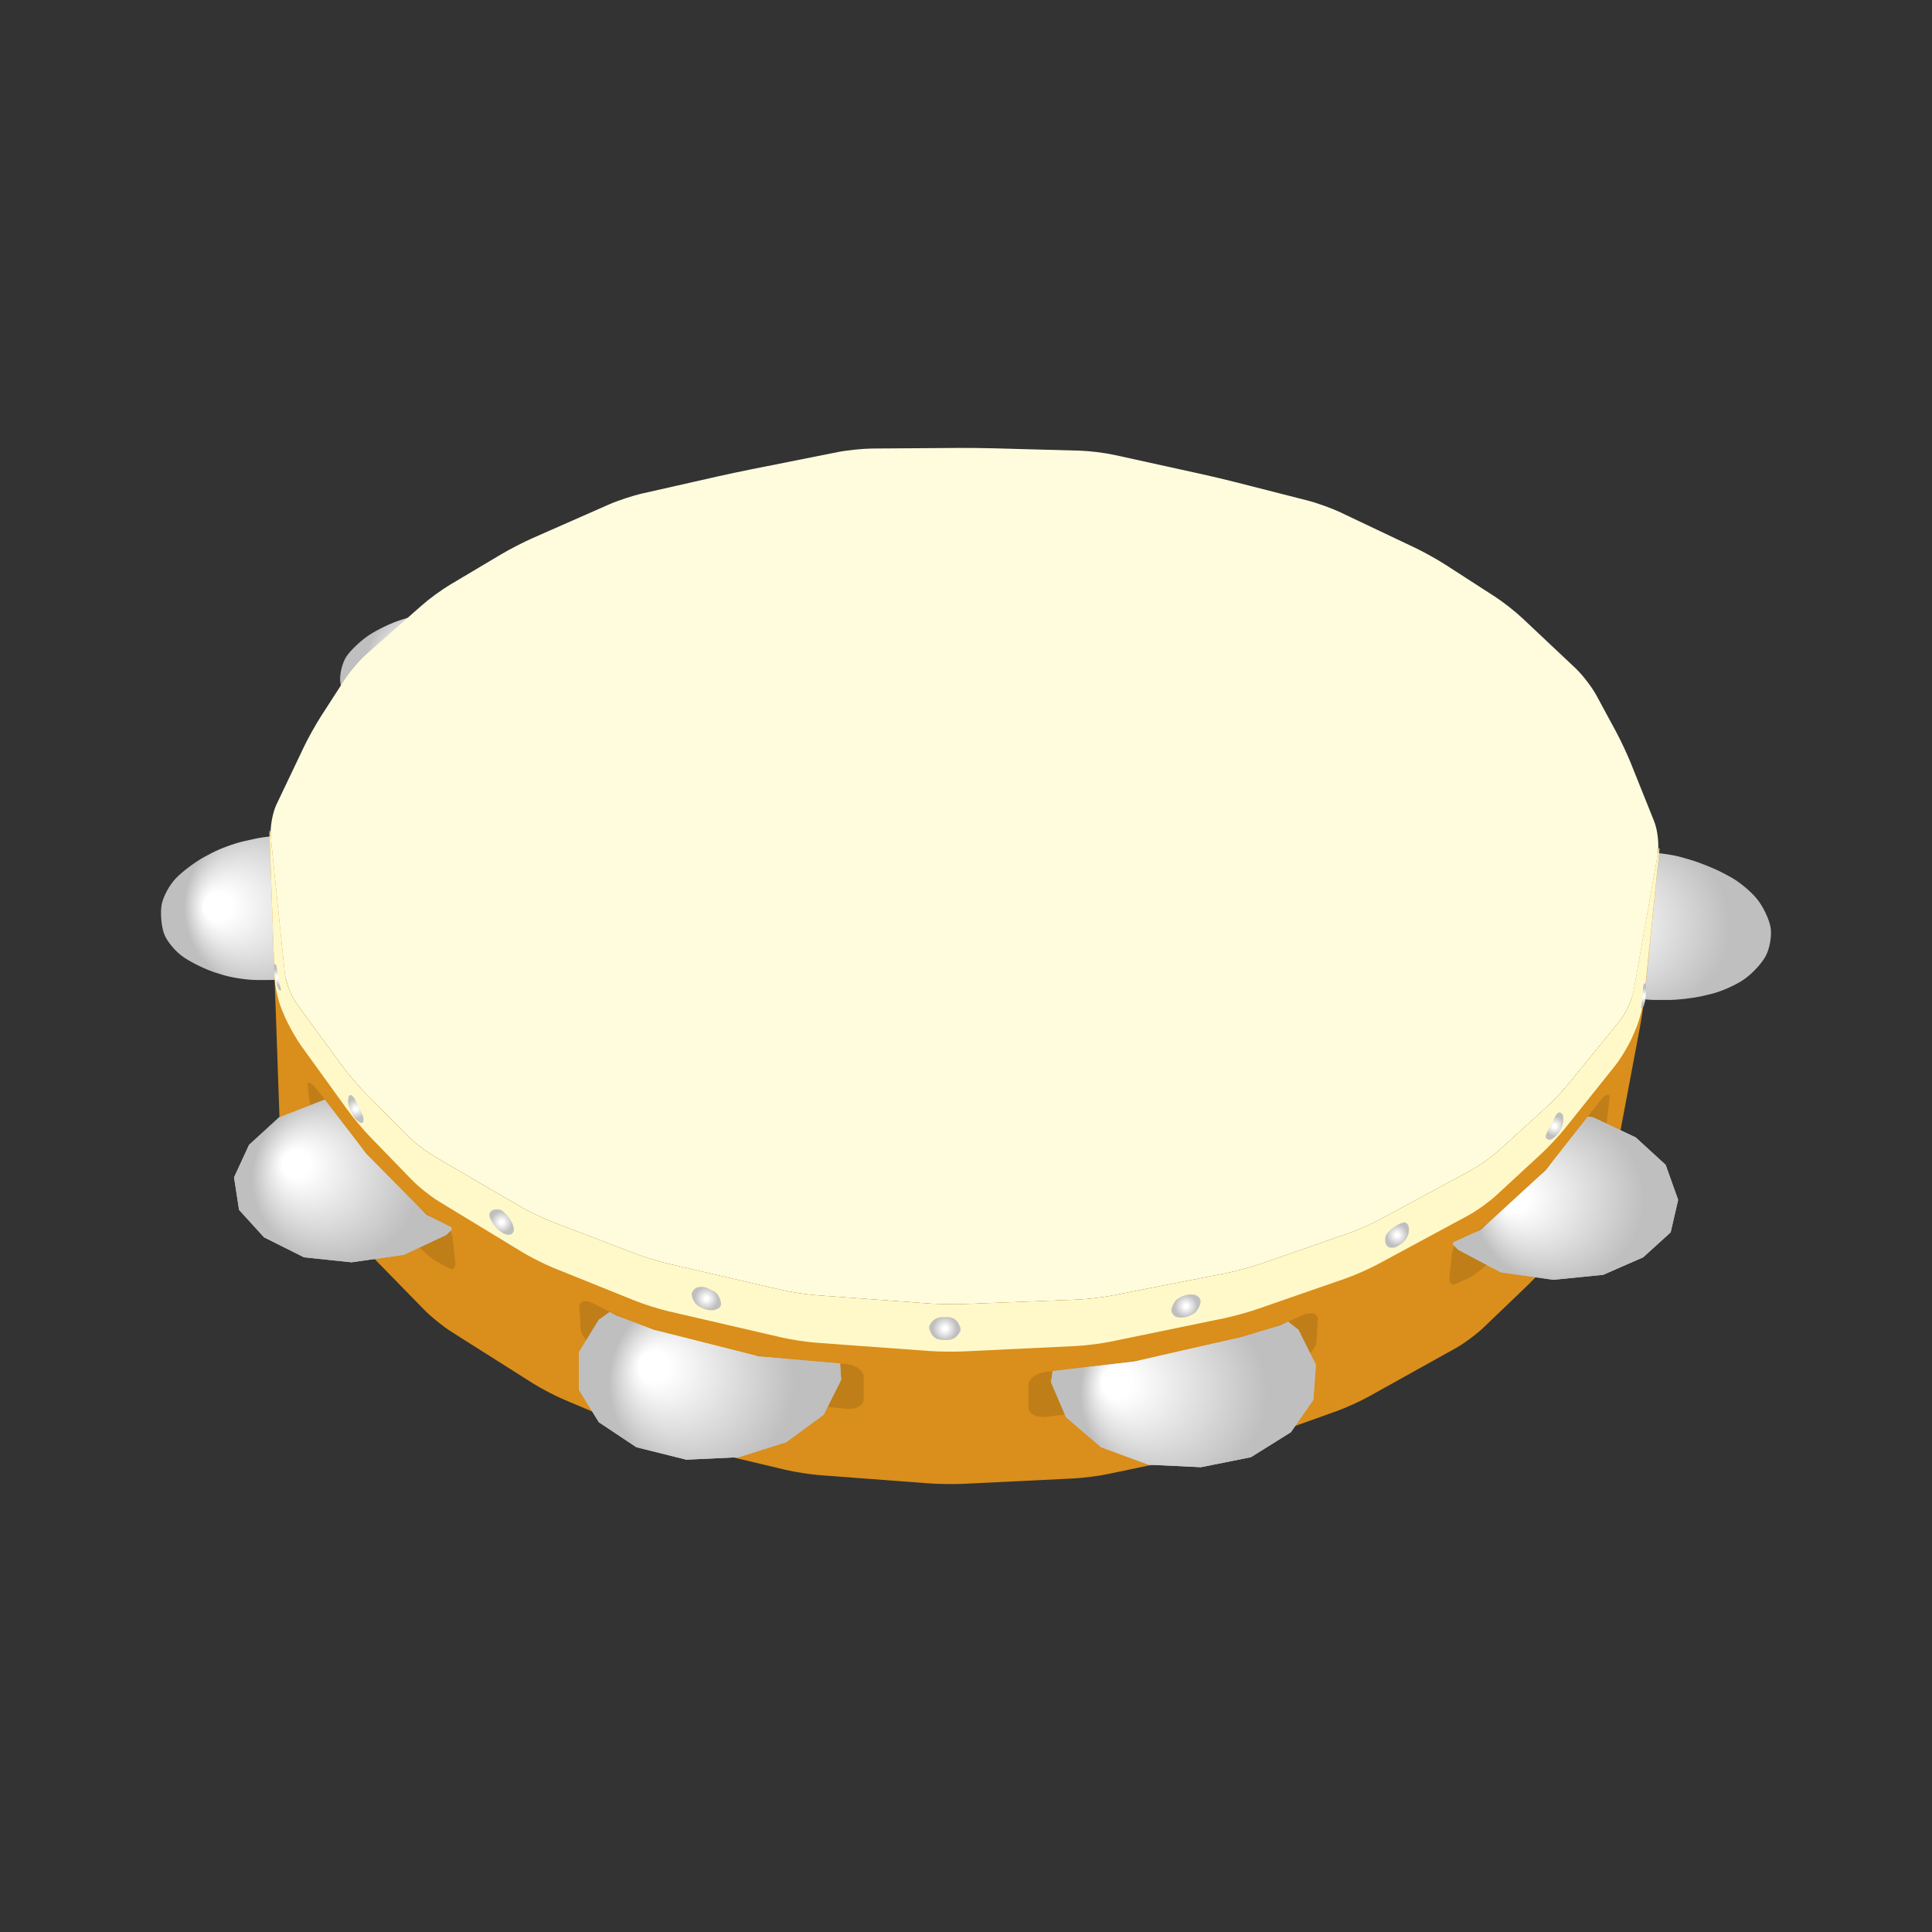 <svg:svg xmlns:dc="http://purl.org/dc/elements/1.1/" xmlns:ns2="http://web.resource.org/cc/" xmlns:rdf="http://www.w3.org/1999/02/22-rdf-syntax-ns#" xmlns:svg="http://www.w3.org/2000/svg" height="939.916" id="Layer_1" version="1.0" viewBox="-267.682 -330.136 939.916 939.916" width="939.916" xml:space="preserve">
<svg:rect x="-267.682" y="-330.136" width="939.916" height="939.916" fill="#333333" stroke="none"/>
<svg:g id="g3">
	<svg:g id="g5">
		<svg:g id="g7">
			<svg:radialGradient cx="-49.282" cy="-2.25" fx="-76.902" fy="-3.596" gradientUnits="userSpaceOnUse" id="SVGID_1_" r="43.552">
				<svg:stop id="stop10" offset=".143" stop-color="#fff" />
				<svg:stop id="stop12" offset=".874" stop-color="#bfbfbf" />
			</svg:radialGradient>
			<svg:path d="m-88.401-20.966c-3.892 2.594-8.717 7.178-10.722 10.186-2.007 3.008-3.377 8.478-3.037 12.155 0.33 3.677 2.52 9.147 4.86 12.155s7.729 7.074 11.976 9.034l0.36 0.166c4.246 1.96 11.489 4.229 16.095 5.042l3.914 0.69c4.606 0.812 12.175 1.03 16.82 0.484l3.771-0.443c4.645-0.546 12.098-2.135 16.562-3.53l3.216-1.005c4.464-1.395 11.301-4.659 15.192-7.254l0.434-0.289c3.893-2.595 8.445-7.452 10.116-10.795s2.766-8.813 2.432-12.155-2.796-8.539-5.47-11.547-8.337-7.074-12.583-9.034l-0.357-0.165c-4.247-1.96-11.482-4.269-16.08-5.13l-2.733-0.513c-4.597-0.861-12.156-1.092-16.797-0.512l-2.57 0.321c-4.641 0.58-12.091 2.196-16.555 3.591l-3.215 1.005c-4.464 1.395-11.301 4.659-15.192 7.253l-0.437 0.29z" fill="url(#SVGID_1_)" id="path14" />
		</svg:g>
		<svg:g id="g16">
				<svg:radialGradient cx="-132.17" cy="111.38" fx="-166.74" fy="110.97" gradientUnits="userSpaceOnUse" id="SVGID_2_" r="47.499">
				<svg:stop id="stop19" offset=".143" stop-color="#fff" />
				<svg:stop id="stop21" offset=".874" stop-color="#bfbfbf" />
			</svg:radialGradient>
			<svg:path d="m-105.59 78.666c-4.47-1.395-11.95-2.537-16.62-2.537h-4.87c-4.68 0-12.24 0.83-16.81 1.845l-5.28 1.173c-4.56 1.015-11.67 3.646-15.8 5.847l-3.23 1.72c-4.12 2.201-10.21 6.708-13.51 10.015l-0.13 0.129c-3.31 3.302-6.56 9.292-7.23 13.302-0.67 4.02-0.12 10.31 1.21 13.98 1.34 3.68 5.62 8.81 9.51 11.4l0.44 0.29c3.89 2.6 10.72 5.86 15.19 7.26l3.21 1c4.47 1.4 11.95 2.54 16.62 2.54h6.09c4.68 0 12.24-0.83 16.81-1.85l5.27-1.17c4.57-1.01 11.68-3.64 15.807-5.84l3.226-1.73c4.127-2.2 9.927-6.96 12.889-10.58l0.17-0.21c2.962-3.62 6.206-9.59 7.208-13.26 1.002-3.68 0.182-9.7-1.824-13.374-2.006-3.677-6.655-8.873-10.332-11.547s-10.337-6.003-14.804-7.398l-3.21-1.005z" fill="url(#SVGID_2_)" id="path23" />
		</svg:g>
		<svg:g id="g25">
				<svg:radialGradient cx="536.36" cy="120.49" fx="502.28" fy="116.94" gradientUnits="userSpaceOnUse" id="SVGID_3_" r="47.95">
				<svg:stop id="stop28" offset=".143" stop-color="#fff" />
				<svg:stop id="stop30" offset=".874" stop-color="#bfbfbf" />
			</svg:radialGradient>
			<svg:path d="m478.85 119.28c0.33 3.68 2.8 9.69 5.47 13.37 2.68 3.68 8.14 8.65 12.15 11.06l3.65 2.19c4.01 2.4 10.98 5.4 15.49 6.65l5.49 1.52c4.5 1.26 12.02 2.28 16.7 2.28h6.08c4.68 0 12.23-0.88 16.78-1.95l4.11-0.96c4.56-1.08 11.47-4.08 15.36-6.67l0.43-0.29c3.89-2.59 8.72-7.72 10.72-11.4 2.01-3.68 3.1-9.97 2.43-13.98s-3.63-10.25-6.6-13.87l-0.17-0.21c-2.96-3.62-8.76-8.384-12.88-10.584l-3.23-1.721c-4.13-2.201-11.18-5.082-15.66-6.401l-4.35-1.279c-4.49-1.32-11.98-2.4-16.66-2.4h-6.09c-4.68 0-12.22 0.928-16.75 2.063l-2.95 0.737c-4.54 1.135-11.43 4.186-15.33 6.78l-0.43 0.29c-3.89 2.595-8.72 7.725-10.72 11.405-2.01 3.67-3.37 9.69-3.04 13.37z" fill="url(#SVGID_3_)" id="path32" />
		</svg:g>
	</svg:g>
</svg:g>
<svg:g id="g34">
	<svg:path d="m316.78-99.515c4.57 1.004 12.02 2.771 16.55 3.927l35.18 8.969c4.53 1.156 11.69 3.741 15.92 5.746l36.29 17.219c4.23 2.005 10.9 5.721 14.83 8.257l24 15.495c3.93 2.537 9.93 7.236 13.34 10.442l25.9 24.397c3.41 3.207 8.01 9.197 10.23 13.312l9.55 17.657c2.22 4.115 5.46 11.033 7.2 15.375l11.3 28.171c1.74 4.341 2.5 11.662 1.69 16.268l-4.34 24.58c-0.81 4.6-2.14 12.14-2.96 16.75l-4.33 24.57c-0.82 4.61-3.9 11.35-6.85 14.98l-24.52 30.15c-2.95 3.63-8.2 9.17-11.66 12.32l-22.66 20.57c-3.46 3.15-9.66 7.54-13.78 9.76l-43.98 23.73c-4.12 2.22-11.1 5.29-15.52 6.82l-42.88 14.89c-4.42 1.53-11.79 3.52-16.38 4.42l-55.63 10.91c-4.59 0.9-12.17 1.79-16.85 1.97l-55.32 2.17c-4.68 0.19-12.32 0.05-16.98-0.29l-54.76-4.02c-4.66-0.34-12.2-1.49-16.76-2.54l-55.148-12.77c-4.557-1.06-11.857-3.29-16.225-4.97l-40.639-15.59c-4.367-1.67-11.244-4.97-15.283-7.33l-41.836-24.44c-4.039-2.36-10.032-7.02-13.318-10.34l-20.26-20.52c-3.286-3.33-8.237-9.14-11.001-12.91l-22.16-30.24c-2.76-3.77-5.42-10.67-5.89-15.32l-2.52-24.41c-0.48-4.65-1.26-12.26-1.74-16.92l-2.51-24.404c-0.48-4.652 0.77-11.914 2.79-16.135l13.34-27.998c2.01-4.222 5.74-10.892 8.27-14.821l11.44-17.723c2.539-3.929 7.484-9.676 10.992-12.77l26.749-23.591c3.508-3.094 9.667-7.582 13.686-9.973l24.888-14.807c4.02-2.392 10.81-5.891 15.09-7.776l37.31-16.438c4.28-1.885 11.515-4.272 16.077-5.304l36.286-8.205c4.562-1.031 12.047-2.625 16.634-3.535l42.268-8.42c4.59-0.92 12.17-1.69 16.85-1.73l41.94-0.29c4.68-0.03 12.33 0.05 17 0.18l41.96 1.15c4.67 0.13 12.23 1.06 16.8 2.07l42.34 9.305z" fill="#fffcde" id="path36" />
</svg:g>
<svg:g id="g38">
	<svg:path d="m440.42 325.8c4.09-2.28 10.2-6.79 13.57-10.02l21.76-20.85c3.38-3.24 8.48-8.91 11.35-12.61l23.62-30.51c2.86-3.7 5.91-10.49 6.78-15.08l4.75-25.22c0.86-4.6 2.28-12.12 3.15-16.72l4.75-25.22c0.87-4.6 1.96-12.16 2.43-16.82l2.54-25.01c0.47-4.65 1.24-12.27 1.72-16.92l2.54-25.015c0.47-4.653 0.19-4.692-0.62-0.086l-4.34 24.581c-0.81 4.6-2.14 12.14-2.96 16.75l-4.33 24.57c-0.82 4.61-3.9 11.35-6.85 14.98l-24.52 30.15c-2.95 3.63-8.2 9.17-11.66 12.31l-22.66 20.58c-3.46 3.15-9.66 7.54-13.78 9.76l-43.98 23.72c-4.12 2.23-11.1 5.3-15.52 6.83l-42.88 14.89c-4.42 1.53-11.79 3.52-16.38 4.42l-55.63 10.91c-4.59 0.9-12.17 1.79-16.85 1.97l-55.32 2.17c-4.68 0.18-12.32 0.05-16.98-0.29l-54.76-4.02c-4.66-0.34-12.2-1.49-16.76-2.54l-55.148-12.78c-4.557-1.05-11.857-3.28-16.225-4.96l-40.639-15.59c-4.367-1.67-11.244-4.97-15.283-7.33l-41.836-24.44c-4.039-2.36-10.032-7.02-13.318-10.34l-20.26-20.52c-3.286-3.33-8.237-9.14-11.001-12.91l-22.16-30.24c-2.76-3.77-5.42-10.67-5.89-15.32l-2.52-24.41c-0.48-4.65-1.26-12.26-1.74-16.92l-2.51-24.404c-0.48-4.652-0.74-4.635-0.57 0.04l2.13 60.614c0.17 4.68 0.43 12.33 0.6 17l2.13 60.62c0.17 4.67 2.61 11.55 5.43 15.28l27.729 36.65c2.822 3.73 7.805 9.52 11.074 12.86l26.099 26.71c3.269 3.35 9.177 8.13 13.129 10.63l39.719 25.14c3.952 2.5 10.709 6.04 15.017 7.86l38.428 16.27c4.307 1.82 11.554 4.2 16.104 5.28l53.341 12.68c4.55 1.08 12.09 2.25 16.76 2.6l52.93 3.99c4.66 0.35 12.3 0.46 16.97 0.23l53.51-2.62c4.68-0.23 12.24-1.2 16.82-2.16l53.85-11.29c4.58-0.97 11.93-3.04 16.33-4.62l41.12-14.73c4.4-1.57 11.35-4.73 15.44-7l42.26-23.53z" fill="#da8e1b" id="path40" />
</svg:g>
<svg:title id="title42">tambourine a.aoi</svg:title>
<svg:g id="g44">
	<svg:g id="g46">
		<svg:g id="g48">
			<svg:path d="m440.26 294.62c-1.84 0.83-3.07-0.95-2.74-3.96 0.34-3 0.88-7.93 1.22-10.93 0.33-3.01 2.11-6.16 3.95-6.99 1.84-0.84 4.85-2.21 6.69-3.04 1.84-0.84 6.16-4.11 9.61-7.27l19.06-17.48c3.45-3.16 8.63-8.76 11.52-12.44l21.11-26.92c2.88-3.68 4.97-4.23 4.64-1.23-0.34 3.01-0.88 7.94-1.22 10.94-0.33 3.01-2.97 8.48-5.85 12.16l-21.11 26.93c-2.89 3.68-8.07 9.28-11.52 12.44l-19.06 17.48c-3.45 3.16-7.78 6.43-9.62 7.27-1.83 0.83-4.84 2.2-6.68 3.04z" fill="#c07e18" id="path50" />
		</svg:g>
		<svg:g id="g52">
			<svg:path d="m-117.96 198.39c-0.34-2.85 1.72-2.13 4.56 1.58l18.831 24.58c2.844 3.72 7.858 9.48 11.143 12.81l17.229 17.47c3.284 3.33 7.339 6.74 9.01 7.57 1.671 0.84 4.406 2.21 6.077 3.04 1.671 0.84 3.312 3.98 3.646 6.99s0.881 7.93 1.216 10.94c0.334 3.01-0.896 4.65-2.735 3.65-1.838-1-4.846-2.65-6.685-3.65s-6.001-4.57-9.25-7.94l-16.75-17.34c-3.249-3.37-8.203-9.18-11.01-12.92l-18.362-24.48c-2.8-3.74-5.37-9.13-5.71-11.97-0.33-2.84-0.88-7.49-1.21-10.33z" fill="#c07e18" id="path54" />
		</svg:g>
		<svg:g id="g56">
			<svg:path d="m241.16 359.14c-4.65 0.56-8.45-1.45-8.45-4.46v-10.94c0-3.01 3.8-5.92 8.45-6.46l34.77-4.09c4.64-0.55 12.17-1.85 16.73-2.88l35.08-7.98c4.56-1.04 11.95-2.99 16.43-4.34l2.56-0.77c4.48-1.35 11.63-4.02 15.89-5.95l3.34-1.51c4.26-1.92 7.62-1.04 7.45 1.97s-0.44 7.93-0.61 10.94-3.79 7.05-8.05 8.97l-3.34 1.51c-4.27 1.92-11.42 4.6-15.9 5.95l-2.55 0.77c-4.48 1.35-11.88 3.31-16.43 4.36l-34.48 7.93c-4.56 1.05-12.09 2.36-16.73 2.92l-34.16 4.06z" fill="#c07e18" id="path58" />
		</svg:g>
		<svg:g id="g60">
			<svg:path d="m14.832 316.59c0.167 3.01 3.727 7.19 7.91 9.28l3.021 1.51c4.183 2.09 11.224 5.05 15.646 6.57l2.153 0.74c4.422 1.53 11.735 3.77 16.252 4.98l34.02 9.15c4.517 1.22 12.016 2.6 16.676 3.06l33.52 3.37c4.65 0.47 8.46-1.61 8.46-4.62v-10.94c0-3.01-3.81-5.8-8.47-6.21l-34.11-2.98c-4.66-0.41-12.182-1.68-16.715-2.83l-34.567-8.78c-4.533-1.15-11.822-3.44-16.197-5.1l-2.322-0.87c-4.375-1.66-11.332-4.81-15.458-7.01l-3.226-1.72c-4.127-2.21-7.367-1.55-7.2 1.46s0.44 7.94 0.607 10.94z" fill="#c07e18" id="path62" />
		</svg:g>
	</svg:g>
</svg:g>
<svg:g id="g64">
	<svg:path d="m-129.17 143.03c0.48 4.65 3.14 11.55 5.9 15.32l22.16 30.24c2.764 3.77 7.714 9.58 11 12.91l20.26 20.52c3.286 3.32 9.279 7.98 13.318 10.34l41.836 24.44c4.039 2.35 10.916 5.66 15.283 7.33l40.642 15.59c4.367 1.67 11.668 3.91 16.225 4.96l55.146 12.77c4.56 1.06 12.1 2.2 16.77 2.55l54.75 4.02c4.66 0.34 12.3 0.47 16.98 0.29l55.33-2.17c4.67-0.19 12.25-1.07 16.84-1.97l55.63-10.91c4.59-0.9 11.96-2.89 16.38-4.42l42.88-14.89c4.42-1.53 11.4-4.61 15.52-6.83l43.98-23.72c4.12-2.23 10.32-6.62 13.78-9.76l22.66-20.58c3.47-3.14 8.71-8.68 11.66-12.31l24.52-30.16c2.96-3.63 6.04-10.36 6.85-14.97l3.25-18.42c0.81-4.6 2.14-12.14 2.96-16.75l5.42-30.732c0.81-4.606 1.08-4.568 0.6 0.084l-7.06 68.498c-0.47 4.66-2.38 11.98-4.22 16.27l-1.5 3.49c-1.85 4.3-5.75 10.8-8.67 14.46l-24.03 30.06c-2.92 3.66-8.11 9.24-11.55 12.42l-22.15 20.46c-3.44 3.18-9.61 7.59-13.73 9.81l-43.98 23.73c-4.12 2.22-11.1 5.29-15.52 6.83l-42.89 14.88c-4.41 1.54-11.78 3.57-16.36 4.51l-55.06 11.35c-4.58 0.95-12.15 1.9-16.82 2.13l-54.72 2.63c-4.68 0.22-12.32 0.13-16.98-0.22l-54.75-4.02c-4.67-0.34-12.21-1.49-16.77-2.54l-55.145-12.77c-4.557-1.06-11.834-3.35-16.172-5.1l-39.53-15.93c-4.338-1.75-11.158-5.17-15.154-7.6l-40.773-24.79c-3.996-2.43-9.93-7.17-13.185-10.52l-20.373-21.02c-3.255-3.36-8.161-9.2-10.9-13l-22.248-30.78c-2.74-3.79-6.48-10.41-8.31-14.72l-1.31-3.09c-1.83-4.31-3.46-11.65-3.62-16.33l-2.38-67.569c-0.17-4.674 0.09-4.692 0.57-0.04l6.76 65.739z" fill="#fff9c9" id="path66" />
</svg:g>
<svg:g id="g68">
	<svg:g id="g70">
		<svg:g id="g72">
			<svg:radialGradient cx="493.98" cy="252.79" gradientUnits="userSpaceOnUse" id="SVGID_4_" r="47.826">
				<svg:stop id="stop75" offset=".143" stop-color="#fff" />
				<svg:stop id="stop77" offset=".874" stop-color="#bfbfbf" />
			</svg:radialGradient>
			<svg:polygon fill="url(#SVGID_4_)" id="polygon79" points="542.66 236.57 528.08 223.2 513.96 216.56 507.42 213.48 504.8 213.09 484.32 239.21 452.72 268.18 439.35 274.26 439.22 275.35 441.78 277.9 455.58 285.21 462.44 288.84 487.97 292.49 512.28 290.06 531.72 281.55 545.1 269.4 548.74 253.59" />
		</svg:g>
		<svg:g id="g81">
				<svg:radialGradient cx="493.98" cy="252.79" fx="464.88" fy="252.58" gradientUnits="userSpaceOnUse" id="SVGID_5_" r="47.826">
				<svg:stop id="stop84" offset=".143" stop-color="#fff" />
				<svg:stop id="stop86" offset=".874" stop-color="#bfbfbf" />
			</svg:radialGradient>
			<svg:polygon fill="url(#SVGID_5_)" id="polygon88" points="542.66 236.57 528.08 223.2 513.96 216.56 507.42 213.48 504.8 213.09 484.32 239.21 452.72 268.18 439.35 274.26 439.22 275.35 441.78 277.9 455.58 285.21 462.44 288.84 487.97 292.49 512.28 290.06 531.72 281.55 545.1 269.4 548.74 253.59" />
		</svg:g>
	</svg:g>
	<svg:g id="g90">
		<svg:g id="g92">
			<svg:radialGradient cx="-100.88" cy="244.44" gradientUnits="userSpaceOnUse" id="SVGID_6_" r="46.72">
				<svg:stop id="stop95" offset=".143" stop-color="#fff" />
				<svg:stop id="stop97" offset=".874" stop-color="#bfbfbf" />
			</svg:radialGradient>
			<svg:polygon fill="url(#SVGID_6_)" id="polygon99" points="-48.07 266.96 -54.148 263.92 -60.225 260.88 -89.397 231.3 -109.62 204.9 -110.06 204.97 -116.88 207.62 -131.94 213.48 -146.53 226.85 -153.82 242.65 -151.39 258.46 -139.23 271.82 -119.79 281.55 -96.693 283.98 -71.166 280.33 -63.615 276.78 -50.504 270.61 -47.948 268.06" />
		</svg:g>
		<svg:g id="g101">
				<svg:radialGradient cx="-100.88" cy="244.44" fx="-127.55" fy="234.74" gradientUnits="userSpaceOnUse" id="SVGID_7_" r="46.72">
				<svg:stop id="stop104" offset=".143" stop-color="#fff" />
				<svg:stop id="stop106" offset=".874" stop-color="#bfbfbf" />
			</svg:radialGradient>
			<svg:polygon fill="url(#SVGID_7_)" id="polygon108" points="-48.07 266.96 -54.148 263.92 -60.225 260.88 -89.397 231.3 -109.62 204.9 -110.06 204.97 -116.88 207.62 -131.94 213.48 -146.53 226.85 -153.82 242.65 -151.39 258.46 -139.23 271.82 -119.79 281.55 -96.693 283.98 -71.166 280.33 -63.615 276.78 -50.504 270.61 -47.948 268.06" />
		</svg:g>
	</svg:g>
	<svg:g id="g110">
		<svg:g id="g112">
			<svg:radialGradient cx="308.07" cy="348.27" gradientUnits="userSpaceOnUse" id="SVGID_8_" r="51.97">
				<svg:stop id="stop115" offset=".143" stop-color="#fff" />
				<svg:stop id="stop117" offset=".874" stop-color="#bfbfbf" />
			</svg:radialGradient>
			<svg:polygon fill="url(#SVGID_8_)" id="polygon119" points="370.18 329.19 363.98 316.8 359.02 312.9 354.87 314.77 336.03 320.44 284.37 332.19 244.43 336.89 243.65 342.32 250.39 358.04 250.94 359.34 267.96 373.93 291.05 382.44 316.58 383.65 340.89 378.79 360.34 366.64 371.28 350.83 372.49 333.82" />
		</svg:g>
		<svg:g id="g121">
				<svg:radialGradient cx="308.07" cy="348.27" fx="270.28" fy="341.77" gradientUnits="userSpaceOnUse" id="SVGID_9_" r="51.97">
				<svg:stop id="stop124" offset=".143" stop-color="#fff" />
				<svg:stop id="stop126" offset=".874" stop-color="#bfbfbf" />
			</svg:radialGradient>
			<svg:polygon fill="url(#SVGID_9_)" id="polygon128" points="370.18 329.19 363.98 316.8 359.02 312.9 354.87 314.77 336.03 320.44 284.37 332.19 244.43 336.89 243.65 342.32 250.39 358.04 250.94 359.34 267.96 373.93 291.05 382.44 316.58 383.65 340.89 378.79 360.34 366.64 371.28 350.83 372.49 333.82" />
		</svg:g>
	</svg:g>
	<svg:g id="g130">
		<svg:g id="g132">
			<svg:radialGradient cx="77.734" cy="344.09" gradientUnits="userSpaceOnUse" id="SVGID_10_" r="51.778">
				<svg:stop id="stop135" offset=".143" stop-color="#fff" />
				<svg:stop id="stop137" offset=".874" stop-color="#bfbfbf" />
			</svg:radialGradient>
			<svg:polygon fill="url(#SVGID_10_)" id="polygon139" points="141.02 333.22 101.44 329.76 50.386 316.8 32.154 309.91 28.906 308.18 23.644 311.94 16.876 322.94 13.92 327.74 13.92 345.97 23.644 361.77 41.875 373.93 66.185 380 91.711 378.79 114.81 371.5 133.04 358.12 134.93 354.34 141.55 341.11" />
		</svg:g>
		<svg:g id="g141">
				<svg:radialGradient cx="77.734" cy="344.09" fx="45.96" fy="333.12" gradientUnits="userSpaceOnUse" id="SVGID_11_" r="51.778">
				<svg:stop id="stop144" offset=".143" stop-color="#fff" />
				<svg:stop id="stop146" offset=".874" stop-color="#bfbfbf" />
			</svg:radialGradient>
			<svg:polygon fill="url(#SVGID_11_)" id="polygon148" points="141.02 333.22 101.44 329.76 50.386 316.8 32.154 309.91 28.906 308.18 23.644 311.94 16.876 322.94 13.92 327.74 13.92 345.97 23.644 361.77 41.875 373.93 66.185 380 91.711 378.79 114.81 371.5 133.04 358.12 134.93 354.34 141.55 341.11" />
		</svg:g>
	</svg:g>
</svg:g>
<svg:g id="g150">
	<svg:g id="g152">
		<svg:g id="g154">
			<svg:radialGradient cx="-132.72" cy="145.31" gradientUnits="userSpaceOnUse" id="SVGID_12_" r="4.725">
				<svg:stop id="stop157" offset=".143" stop-color="#fff" />
				<svg:stop id="stop159" offset=".874" stop-color="#bfbfbf" />
			</svg:radialGradient>
			<svg:path d="m-131.77 148.47c0.09 0.34 0.37 1.16 0.61 1.82s0.29 1.28 0.12 1.38-0.44 0.1-0.61 0c-0.16-0.1-0.42-0.44-0.57-0.76-0.16-0.31-0.4-0.83-0.54-1.14s-0.4-1.1-0.58-1.75c-0.18-0.64-0.4-1.67-0.48-2.27-0.08-0.61-0.24-1.75-0.35-2.54-0.11-0.8-0.25-1.97-0.3-2.61-0.06-0.64-0.03-1.34 0.06-1.56 0.09-0.21 0.41-0.24 0.71-0.05s0.54 0.59 0.55 0.89c0 0.3 0.09 0.88 0.19 1.28 0.11 0.4 0.27 1.24 0.35 1.87s0.27 1.97 0.41 2.98 0.34 2.11 0.43 2.46z" fill="url(#SVGID_12_)" id="path161" />
		</svg:g>
		<svg:g id="g163">
			<svg:radialGradient cx="531.95" cy="154.44" gradientUnits="userSpaceOnUse" id="SVGID_13_" r="4.46">
				<svg:stop id="stop166" offset=".143" stop-color="#fff" />
				<svg:stop id="stop168" offset=".874" stop-color="#bfbfbf" />
			</svg:radialGradient>
			<svg:path d="m530.75 160.42c-0.04-0.28-0.03-0.81 0.03-1.19 0.05-0.37 0.17-1.19 0.26-1.81 0.1-0.62 0.24-1.64 0.32-2.26 0.07-0.62 0.15-1.72 0.17-2.44 0.01-0.73 0.07-1.85 0.11-2.49 0.05-0.64 0.24-1.43 0.42-1.74 0.19-0.31 0.51-0.31 0.7 0 0.2 0.31 0.37 0.85 0.38 1.2 0.01 0.36 0.02 1.17 0.03 1.82s-0.04 1.73-0.11 2.4c-0.06 0.67-0.23 1.86-0.37 2.63-0.14 0.78-0.41 1.87-0.61 2.43-0.2 0.57-0.56 1.23-0.81 1.48s-0.48 0.24-0.52-0.03z" fill="url(#SVGID_13_)" id="path170" />
		</svg:g>
		<svg:g id="g172">
			<svg:radialGradient cx="-94.592" cy="209.39" gradientUnits="userSpaceOnUse" id="SVGID_14_" r="5.477">
				<svg:stop id="stop175" offset=".143" stop-color="#fff" />
				<svg:stop id="stop177" offset=".874" stop-color="#bfbfbf" />
			</svg:radialGradient>
			<svg:path d="m-98.331 205c0.056-0.66 0.199-1.44 0.318-1.75 0.119-0.3 0.465-0.58 0.769-0.63 0.303-0.04 0.826 0.2 1.16 0.53s0.882 1.15 1.216 1.82 0.881 1.76 1.216 2.43c0.334 0.67 0.881 1.77 1.215 2.43 0.334 0.67 0.838 1.78 1.119 2.46 0.282 0.69 0.499 1.76 0.483 2.39s-0.217 1.24-0.448 1.37c-0.23 0.13-0.721 0.15-1.09 0.05-0.37-0.1-0.945-0.46-1.28-0.8-0.334-0.33-0.881-0.88-1.216-1.21-0.334-0.34-0.882-1.16-1.216-1.82-0.334-0.67-0.881-1.77-1.215-2.44-0.334-0.66-0.725-1.76-0.87-2.42-0.145-0.67-0.217-1.75-0.161-2.41z" fill="url(#SVGID_14_)" id="path179" />
		</svg:g>
		<svg:g id="g181">
			<svg:radialGradient cx="488.57" cy="217.74" gradientUnits="userSpaceOnUse" id="SVGID_15_" r="5.624">
				<svg:stop id="stop184" offset=".143" stop-color="#fff" />
				<svg:stop id="stop186" offset=".874" stop-color="#bfbfbf" />
			</svg:radialGradient>
			<svg:path d="m487.5 216.05c0.34-0.7 0.87-1.83 1.16-2.53 0.28-0.69 0.8-1.53 1.13-1.86 0.33-0.34 0.88-0.61 1.22-0.61 0.33 0 0.88 0.27 1.21 0.61 0.33 0.33 0.63 1.16 0.66 1.83 0.02 0.68-0.04 1.82-0.14 2.54-0.11 0.71-0.4 1.8-0.66 2.41-0.26 0.62-0.89 1.69-1.4 2.39-0.51 0.71-1.26 1.58-1.68 1.94-0.41 0.37-1.09 0.89-1.5 1.16s-1.02 0.49-1.36 0.49c-0.33 0-0.9-0.23-1.27-0.51-0.36-0.29-0.63-0.83-0.6-1.22s0.32-1.25 0.66-1.92c0.33-0.67 0.9-1.72 1.27-2.34 0.37-0.61 0.95-1.69 1.3-2.38z" fill="url(#SVGID_15_)" id="path188" />
		</svg:g>
		<svg:g id="g190">
			<svg:radialGradient cx="-23.635" cy="264.42" gradientUnits="userSpaceOnUse" id="SVGID_16_" r="6.086">
				<svg:stop id="stop193" offset=".143" stop-color="#fff" />
				<svg:stop id="stop195" offset=".874" stop-color="#bfbfbf" />
			</svg:radialGradient>
			<svg:path d="m-29.499 260.09c0.187-0.44 0.685-1.01 1.106-1.29 0.421-0.26 1.175-0.52 1.675-0.56s1.37 0 1.933 0.07c0.563 0.08 1.407 0.5 1.878 0.94 0.47 0.44 1.291 1.26 1.823 1.82 0.532 0.57 1.332 1.63 1.776 2.36 0.445 0.73 0.992 1.82 1.216 2.43s0.419 1.54 0.434 2.08c0.014 0.54-0.259 1.36-0.608 1.82-0.349 0.47-1.181 0.85-1.849 0.85s-1.762-0.27-2.431-0.61c-0.669-0.33-1.631-0.92-2.138-1.31-0.507-0.38-1.327-1.2-1.822-1.82s-1.243-1.67-1.661-2.34-0.966-1.76-1.217-2.43c-0.25-0.67-0.302-1.57-0.115-2.01z" fill="url(#SVGID_16_)" id="path197" />
		</svg:g>
		<svg:g id="g199">
			<svg:radialGradient cx="411.99" cy="270.72" gradientUnits="userSpaceOnUse" id="SVGID_17_" r="5.995">
				<svg:stop id="stop202" offset=".143" stop-color="#fff" />
				<svg:stop id="stop204" offset=".874" stop-color="#bfbfbf" />
			</svg:radialGradient>
			<svg:path d="m407.55 269.44c0.56-0.64 1.38-1.46 1.82-1.82s1.38-1 2.08-1.42c0.71-0.41 1.8-0.96 2.43-1.21 0.64-0.25 1.43-0.46 1.76-0.46 0.34 0 0.88 0.28 1.22 0.61s0.71 1.13 0.84 1.78c0.12 0.64 0.12 1.73 0 2.43-0.13 0.69-0.5 1.81-0.84 2.47-0.34 0.67-1.08 1.66-1.67 2.2-0.58 0.53-1.67 1.35-2.43 1.82-0.75 0.46-1.78 0.92-2.29 1-0.51 0.09-1.33 0.09-1.82 0-0.5-0.08-1.18-0.43-1.51-0.76-0.34-0.34-0.72-1.15-0.85-1.82-0.13-0.66-0.13-1.76 0-2.43s0.7-1.75 1.26-2.39z" fill="url(#SVGID_17_)" id="path206" />
		</svg:g>
		<svg:g id="g208">
			<svg:radialGradient cx="75.959" cy="301.61" gradientUnits="userSpaceOnUse" id="SVGID_18_" r="6.456">
				<svg:stop id="stop211" offset=".143" stop-color="#fff" />
				<svg:stop id="stop213" offset=".874" stop-color="#bfbfbf" />
			</svg:radialGradient>
			<svg:path d="m70.086 297.1c0.528-0.53 1.486-1.03 2.127-1.1 0.641-0.08 1.736-0.08 2.432 0 0.696 0.07 1.78 0.43 2.41 0.79s1.724 0.91 2.431 1.21c0.708 0.31 1.622 1.1 2.033 1.74 0.411 0.65 0.958 1.74 1.215 2.43s0.421 1.78 0.364 2.41c-0.057 0.64-0.604 1.46-1.216 1.83-0.61 0.36-1.61 0.73-2.222 0.82-0.611 0.08-1.705 0.08-2.431 0-0.726-0.09-1.896-0.39-2.599-0.67-0.703-0.29-1.797-0.84-2.432-1.22s-1.488-1.21-1.898-1.83c-0.41-0.63-0.957-1.72-1.215-2.43-0.258-0.72-0.355-1.68-0.215-2.16 0.14-0.47 0.687-1.29 1.216-1.82z" fill="url(#SVGID_18_)" id="path215" />
		</svg:g>
		<svg:g id="g217">
			<svg:radialGradient cx="309.3" cy="305.26" gradientUnits="userSpaceOnUse" id="SVGID_19_" r="6.386">
				<svg:stop id="stop220" offset=".143" stop-color="#fff" />
				<svg:stop id="stop222" offset=".874" stop-color="#bfbfbf" />
			</svg:radialGradient>
			<svg:path d="m302.48 305.78c0.28-0.71 0.82-1.81 1.22-2.43 0.4-0.63 1.23-1.45 1.85-1.83s1.72-0.93 2.43-1.22c0.72-0.28 1.86-0.56 2.53-0.6 0.67-0.05 1.76-0.05 2.43 0 0.67 0.04 1.64 0.42 2.17 0.83s1.08 1.23 1.22 1.82 0.03 1.66-0.25 2.37c-0.27 0.71-0.82 1.81-1.21 2.43-0.4 0.63-1.26 1.47-1.92 1.89-0.66 0.41-1.76 0.96-2.43 1.21-0.68 0.26-1.77 0.51-2.44 0.56-0.66 0.05-1.76 0.05-2.43 0s-1.64-0.45-2.15-0.89-1.06-1.26-1.22-1.82c-0.16-0.57-0.06-1.61 0.2-2.32z" fill="url(#SVGID_19_)" id="path224" />
		</svg:g>
		<svg:g id="g226">
			<svg:radialGradient cx="191.99" cy="316.2" gradientUnits="userSpaceOnUse" id="SVGID_20_" r="6.704">
				<svg:stop id="stop229" offset=".143" stop-color="#fff" />
				<svg:stop id="stop231" offset=".874" stop-color="#bfbfbf" />
			</svg:radialGradient>
			<svg:path d="m184.5 314.75c0.22-0.45 0.76-1.27 1.21-1.82s1.36-1.27 2.03-1.6c0.66-0.33 1.92-0.65 2.78-0.69 0.87-0.05 2.24-0.05 3.04 0 0.81 0.04 2.02 0.36 2.68 0.69 0.67 0.33 1.57 1.11 2 1.73 0.44 0.62 0.98 1.72 1.22 2.43 0.24 0.72 0.24 1.67 0.02 2.12-0.23 0.44-0.78 1.27-1.22 1.82-0.44 0.56-1.35 1.29-2.02 1.62-0.66 0.34-1.83 0.65-2.59 0.71-0.76 0.05-2.12 0.05-3.04 0-0.91-0.06-2.21-0.37-2.87-0.71-0.67-0.33-1.56-1.12-1.97-1.75s-0.96-1.72-1.22-2.43c-0.25-0.71-0.28-1.66-0.05-2.12z" fill="url(#SVGID_20_)" id="path233" />
		</svg:g>
	</svg:g>
</svg:g>
</svg:svg>